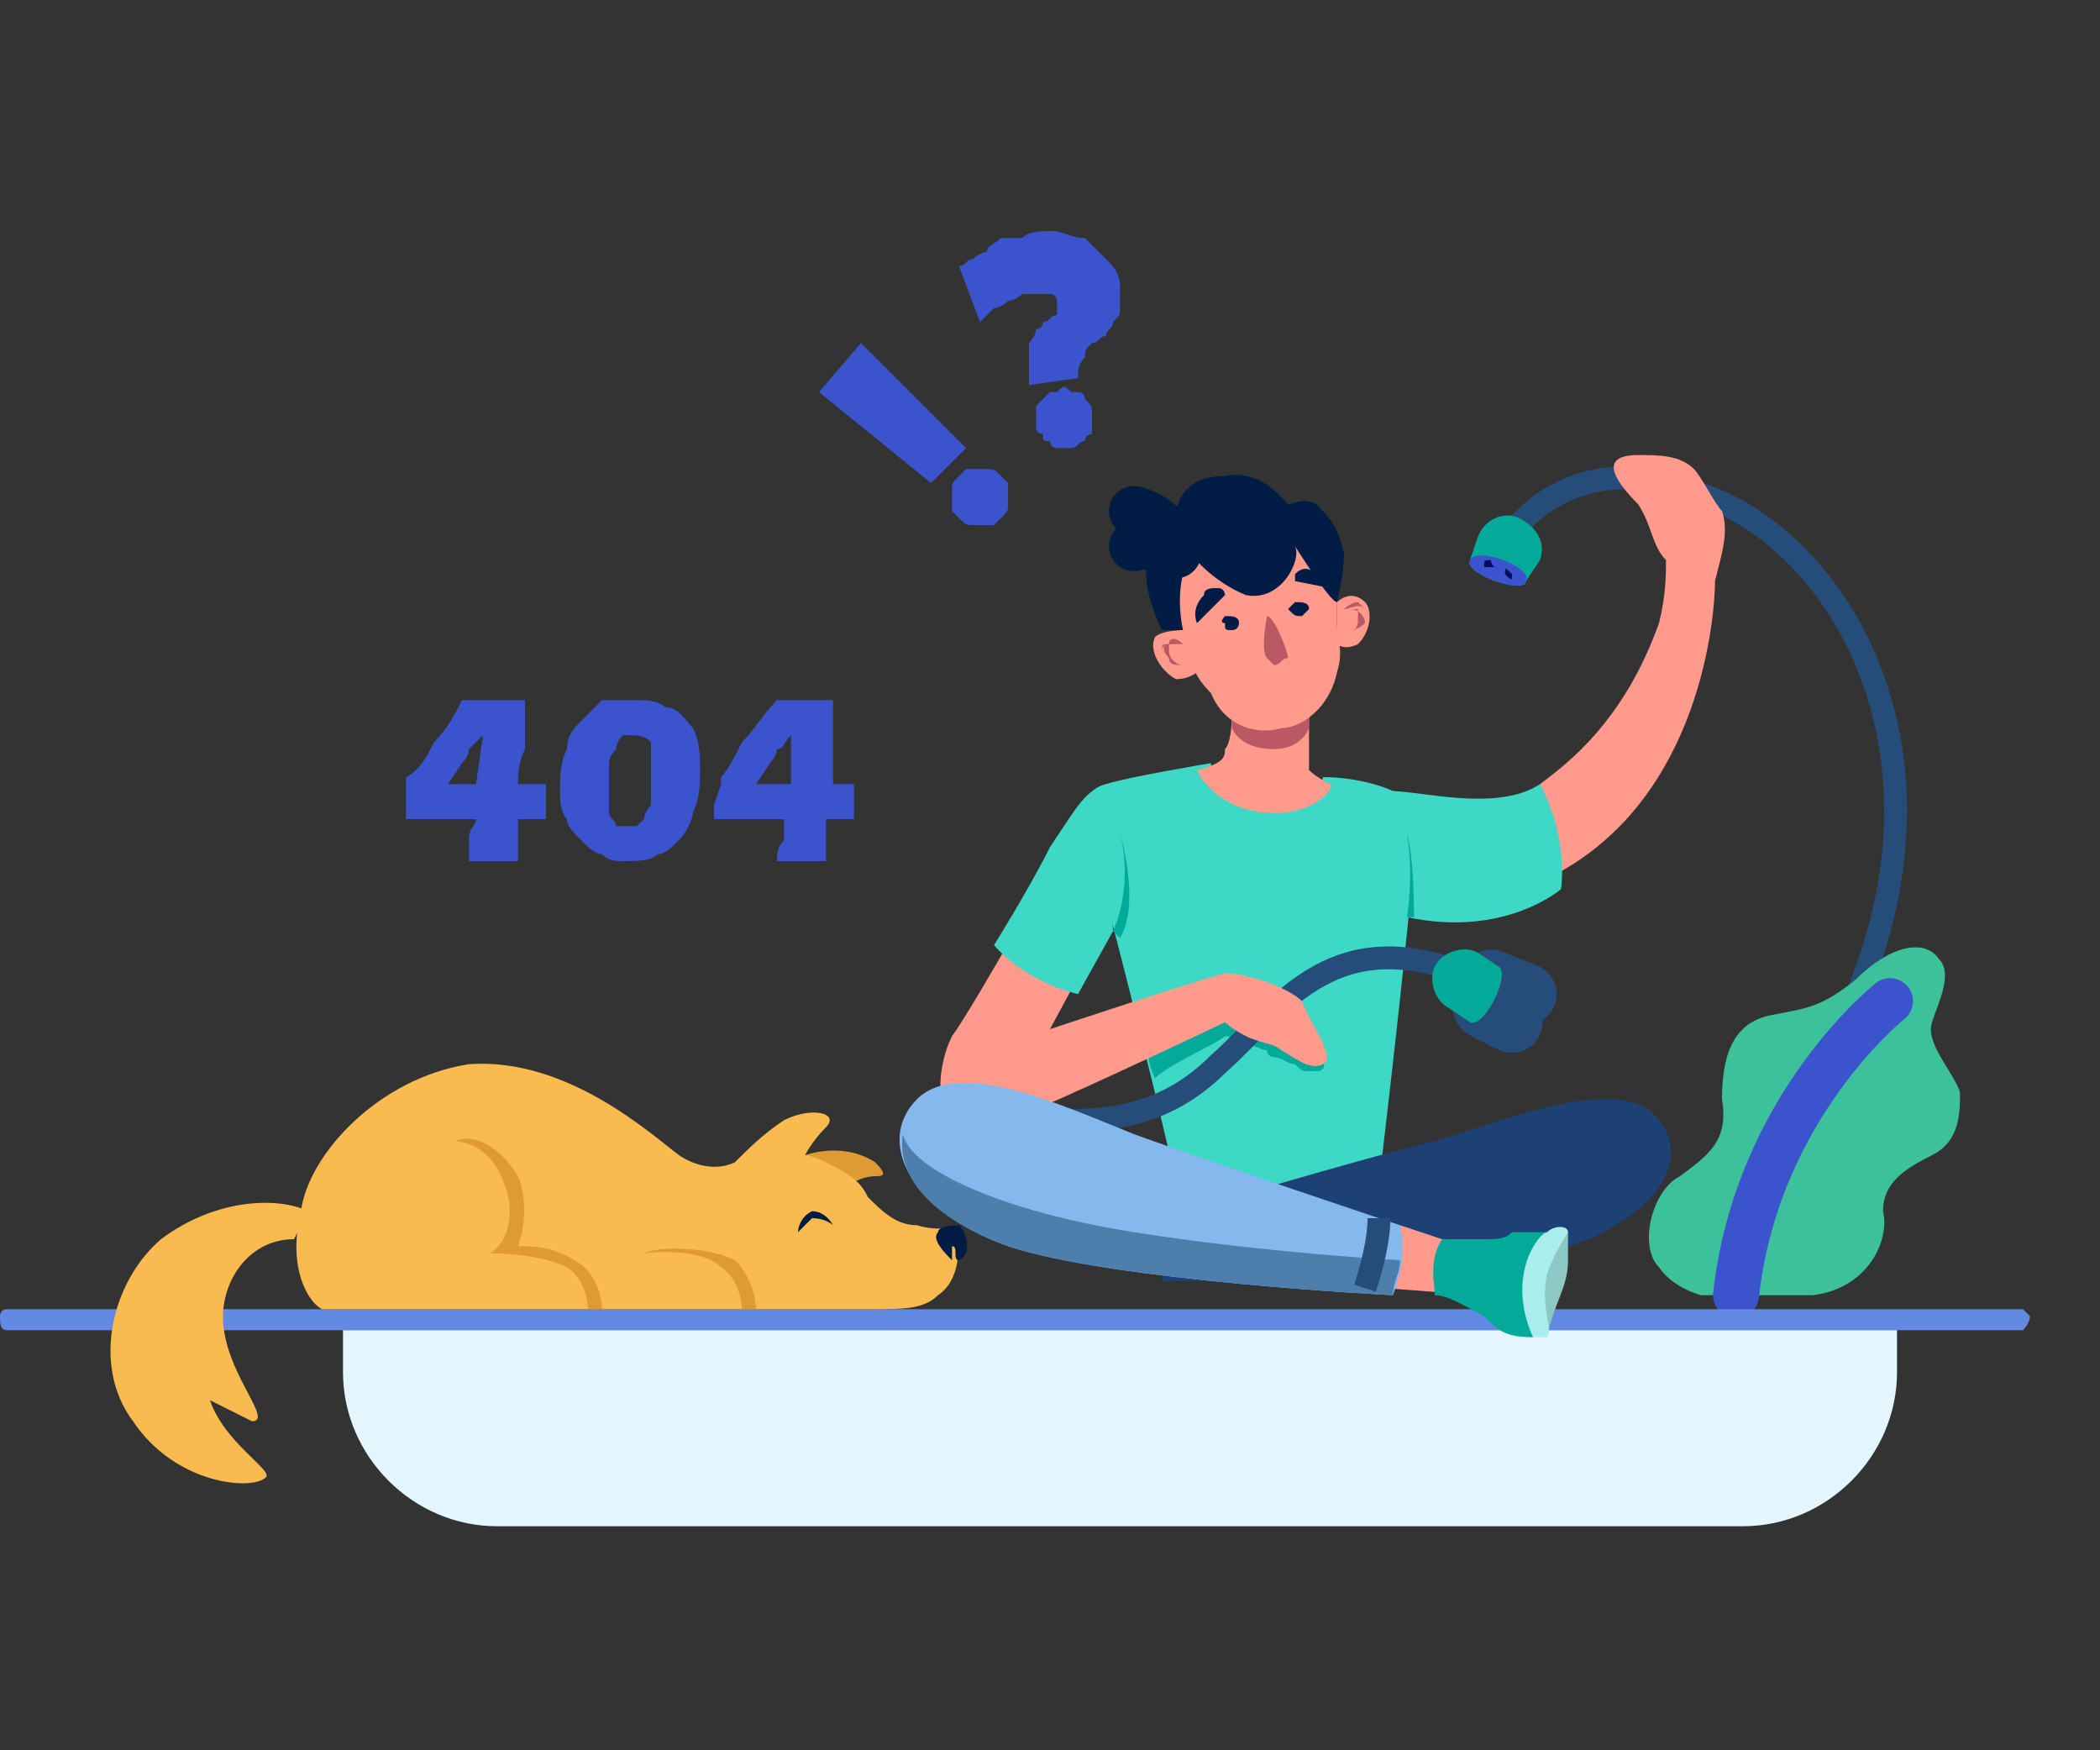 <?xml version="1.0" encoding="UTF-8"?>
<!DOCTYPE svg PUBLIC "-//W3C//DTD SVG 1.0//EN" "http://www.w3.org/TR/2001/REC-SVG-20010904/DTD/svg10.dtd">
<!-- Creator: CorelDRAW X8 -->
<svg xmlns="http://www.w3.org/2000/svg" xml:space="preserve" width="300px" height="250px" version="1.0" style="shape-rendering:geometricPrecision; text-rendering:geometricPrecision; image-rendering:optimizeQuality; fill-rule:evenodd; clip-rule:evenodd"
viewBox="0 0 300 250"
 xmlns:xlink="http://www.w3.org/1999/xlink">
 <rect x="0" y="0" width="300" height="250" fill="#333333" stroke="none"/>
 <defs>
  <style type="text/css">
   <![CDATA[
    .str6 {stroke:#264D79;stroke-width:2.187}
    .str2 {stroke:#264D79;stroke-width:2.295}
    .str7 {stroke:#264D79;stroke-width:3.259}
    .str4 {stroke:#8EC8C6;stroke-width:2.187;stroke-linecap:round}
    .str5 {stroke:#AAEDED;stroke-width:2.187;stroke-linecap:round}
    .str0 {stroke:#3B54CD;stroke-width:4.375;stroke-linecap:round}
    .str1 {stroke:#AAEDED;stroke-width:2.295;stroke-linecap:round}
    .str9 {stroke:#001C44;stroke-width:7.146;stroke-linecap:round}
    .str8 {stroke:#3B54CD;stroke-width:6.562;stroke-linecap:round}
    .str3 {stroke:#001C44;stroke-width:3.281;stroke-linecap:round}
    .str10 {stroke:#264D79;stroke-width:8.75;stroke-linecap:round}
    .fil5 {fill:none;fill-rule:nonzero}
    .fil23 {fill:#000E5B;fill-rule:nonzero}
    .fil12 {fill:#001C44;fill-rule:nonzero}
    .fil13 {fill:#03AA99;fill-rule:nonzero}
    .fil9 {fill:#1D4174;fill-rule:nonzero}
    .fil18 {fill:#21A382;fill-rule:nonzero}
    .fil16 {fill:#2338A0;fill-rule:nonzero}
    .fil6 {fill:#3B54CD;fill-rule:nonzero}
    .fil26 {fill:#3B54CD;fill-rule:nonzero}
    .fil19 {fill:#3DC19A;fill-rule:nonzero}
    .fil0 {fill:#3DD8C6;fill-rule:nonzero}
    .fil4 {fill:#3FC6A7;fill-rule:nonzero}
    .fil11 {fill:#4D7EAC;fill-rule:nonzero}
    .fil20 {fill:#628AE2;fill-rule:nonzero}
    .fil10 {fill:#85B8ED;fill-rule:nonzero}
    .fil22 {fill:#8EC8C6;fill-rule:nonzero}
    .fil17 {fill:#90DBAC;fill-rule:nonzero}
    .fil7 {fill:#AAEDED;fill-rule:nonzero}
    .fil14 {fill:#BA5964;fill-rule:nonzero}
    .fil15 {fill:#DD7979;fill-rule:nonzero}
    .fil2 {fill:#DF9736;fill-rule:nonzero}
    .fil24 {fill:#DF9A36;fill-rule:nonzero}
    .fil21 {fill:#E4F6FF;fill-rule:nonzero}
    .fil25 {fill:#F9BA4F;fill-rule:nonzero}
    .fil8 {fill:#FF9A8C;fill-rule:nonzero}
    .fil1 {fill:#FFC152;fill-rule:nonzero}
    .fil3 {fill:#FFC854;fill-rule:nonzero}
   ]]>
  </style>
 </defs>
 <g id="Layer_x0020_1">
  <path class="fil0" d="M173 109c0,3 3,6 8,6 4,0 8,-3 8,-4 4,0 8,1 10,2 2,0 4,2 3,8 0,6 -5,48 -5,48 0,0 -12,6 -29,1 1,1 -11,-46 -12,-49 -1,-4 -2,-8 2,-9 3,-1 15,-3 15,-3z"/>
  <polygon class="fil1" points="1258,37 1160,37 1160,-29 1258,-29 "/>
  <path class="fil2" d="M1160 -29l46 42c2,1 4,1 6,0l46 -42 -98 0z"/>
  <polygon class="fil2" points="1258,37 1209,-14 1258,33 "/>
  <polygon class="fil2" points="1160,37 1209,-14 1160,33 "/>
  <path class="fil3" d="M1160 -29l45 38c2,2 6,2 8,0l45 -38 -98 0z"/>
  <path class="fil4" d="M1250 37c0,0 -3,-2 -3,-5 0,-3 2,-4 4,-5 2,-1 3,-3 3,-6 0,-2 1,-5 5,-5 3,1 4,1 7,-2 2,-2 5,-2 6,-1 2,2 2,5 0,6 -3,3 -3,3 -4,6 -1,3 0,6 -1,8 -1,2 -3,2 -5,2 -2,1 -2,2 -2,2l-10 0z"/>
  <path class="fil5 str0" d="M1270 15c-6,3 -14,12 -16,22"/>
  <path class="fil6" d="M1186 -60c0,-1 1,-2 2,-2 1,0 1,1 1,2 0,1 0,1 -1,1 -1,0 -2,0 -2,-1z"/>
  <path class="fil7" d="M1171 -11c0,0 0,1 1,1 1,1 3,1 4,1 1,0 1,0 2,1 1,0 3,1 4,0 0,0 0,0 0,0l-11 -3z"/>
  <path class="fil7" d="M1182 -12c0,1 0,3 0,4 -1,0 -3,0 -4,-1 -1,-1 -2,0 -4,0 -1,-1 -3,-1 -3,-2 0,-1 3,-1 5,-1 2,0 4,-1 4,-1l2 1z"/>
  <path class="fil5 str1" d="M1179 -11c0,0 0,-1 -1,-1"/>
  <path class="fil5 str1" d="M1177 -11c0,0 0,-1 0,-1"/>
  <path class="fil5 str1" d="M1175 -11c0,0 0,0 0,-1"/>
  <path class="fil8" d="M1183 -15l-1 3c0,0 0,0 0,0 0,0 -1,1 -1,1 -1,0 -1,-2 -1,-2l0 -3 3 1z"/>
  <path class="fil9" d="M1198 -40l-1 3 -10 0c0,0 -3,0 -3,2 -1,3 -4,19 -4,19 0,0 2,2 3,1 0,0 5,-10 6,-13 1,-2 0,-5 0,-5l13 -1 -4 -6z"/>
  <path class="fil7" d="M1183 -4c0,0 0,0 1,0 1,0 3,-1 3,-2 1,0 1,-1 3,-1 1,-1 2,-2 2,-2 1,-1 0,-1 0,-1l-9 6z"/>
  <path class="fil7" d="M1190 -13c0,1 2,2 2,3 0,1 -2,2 -3,2 -1,1 -2,2 -3,3 -1,1 -3,1 -3,1 -1,-1 1,-3 2,-4 2,-2 2,-3 2,-3l3 -2z"/>
  <path class="fil5 str1" d="M1188 -10c0,0 -1,0 -1,0"/>
  <path class="fil5 str1" d="M1187 -8c0,0 -1,-1 -1,-1"/>
  <path class="fil5 str1" d="M1186 -7c0,0 -1,0 -1,-1"/>
  <path class="fil8" d="M1189 -15l1 2c0,0 0,1 -1,1 0,0 1,1 0,1 -1,0 -2,0 -2,0l-1 -4 3 0z"/>
  <path class="fil10" d="M1206 -41c0,1 1,2 1,3 1,1 3,3 2,6 -1,2 -4,3 -6,3 -2,0 -4,0 -6,0 -1,0 -11,-2 -11,-2 0,0 1,0 2,2 0,2 1,14 1,14 0,1 -1,1 -3,1 0,0 -3,-10 -4,-13 -1,-4 -3,-7 -2,-9 0,-2 4,-2 7,-2 3,0 10,1 12,1l-1 -3 8 -1z"/>
  <path class="fil11" d="M1209 -32c1,-3 -1,-5 -2,-6 0,-1 -1,-2 -1,-3l-8 1 0 2c0,0 5,0 7,-2 0,0 1,2 1,3 1,2 1,5 -3,6 -3,0 -16,-2 -17,-2 -2,0 -2,1 -1,3 1,2 2,5 3,10 0,2 1,5 1,5 0,0 0,0 0,0 0,0 -1,-12 -1,-14 -1,-2 -2,-2 -2,-2 0,0 10,2 11,2 2,0 4,0 6,0 2,0 5,-1 6,-3z"/>
  <path class="fil5 str2" d="M1203 -41c0,2 1,3 1,5 0,2 -2,4 -7,3 -5,0 -13,-1 -13,-1 -1,0 -1,1 0,4 1,3 3,12 4,16"/>
  <path class="fil5 str2" d="M1204 -35c0,0 -1,0 -2,-1 -1,0 -1,-4 -1,-4"/>
  <path class="fil5 str2" d="M1186 -15c1,0 2,0 3,-1"/>
  <path class="fil12" d="M1202 -70c0,0 -1,-1 -4,-1 -3,0 -4,2 -5,3 0,2 0,5 3,7 0,0 -1,0 0,1 0,0 -2,1 -2,2 -1,0 0,1 0,2 0,1 0,1 -1,3 -1,1 -2,3 0,6 1,3 4,5 9,5 4,0 9,-2 10,-8 2,-7 -3,-9 -4,-8 0,0 2,-3 1,-7 0,-4 -2,-5 -4,-6 -2,0 -3,1 -3,1z"/>
  <path class="fil8" d="M1201 -57c0,1 -1,1 -2,1 0,1 -5,8 -5,8 0,0 -5,-7 -6,-8 0,-1 -4,-2 -5,-2 0,1 0,2 0,2 0,1 0,2 1,2 1,0 3,1 3,1 0,0 4,9 5,10 1,1 1,1 2,0 1,-1 5,-7 5,-7l2 -7z"/>
  <path class="fil13" d="M1201 -57c-1,1 -1,1 -2,1 0,1 -1,4 -1,4 0,0 3,-1 3,-2 1,-1 1,-2 1,-2l-1 -1z"/>
  <path class="fil0" d="M1205 -58c0,0 0,0 0,0 1,0 3,1 3,1 1,1 0,5 -1,8 0,1 -3,5 -1,9 0,0 -4,2 -8,0 -1,-2 0,-4 0,-6 -1,-1 -2,-2 -2,-3 0,-3 3,-4 5,-7 1,-1 2,-1 2,-2 1,0 2,0 2,0z"/>
  <path class="fil8" d="M1206 -57c1,-1 2,0 3,2 1,1 4,11 4,12 0,1 -1,12 -1,13 -1,1 -1,1 -2,1 -2,0 -6,0 -6,0 0,0 0,-1 1,-1 1,0 4,0 5,-1 0,-1 0,-12 0,-12 0,0 -4,-7 -4,-9 -1,-2 -1,-4 0,-5z"/>
  <path class="fil13" d="M1207 -57c-1,0 -3,1 -1,5 0,0 1,-3 3,-2 0,0 -1,-4 -2,-3z"/>
  <path class="fil8" d="M1203 -61l1 1 1 2c0,0 -1,1 -1,1 -1,1 -1,2 -3,2 0,0 1,-1 0,-2 0,0 0,-2 0,-2l2 -2z"/>
  <path class="fil14" d="M1203 -61c0,0 0,1 0,2 0,0 0,1 -2,2 0,0 0,-2 0,-2l2 -2z"/>
  <path class="fil14" d="M1197 -64c0,1 -1,3 -1,3 0,0 1,0 1,0 0,0 1,-1 1,-2 -1,0 -1,-1 -1,-1z"/>
  <path class="fil8" d="M1200 -69c-2,0 -3,1 -3,3 0,2 0,3 0,4 0,1 0,2 1,3 0,1 1,1 2,1 1,0 2,-1 3,-2 0,0 0,-1 0,-1 0,0 2,0 2,-2 1,-1 1,-7 -5,-6z"/>
  <path class="fil12" d="M1203 -61c0,0 1,-1 1,-2 0,-2 -2,-2 -2,0 0,0 -1,-1 -2,-2 -2,-2 -2,-3 -2,-3 0,-3 4,-2 4,-2 0,0 2,-1 4,0 1,1 2,4 1,7 -1,2 -3,3 -3,3l-1 -1z"/>
  <path class="fil12" d="M1198 -63c0,0 1,-1 1,-1 0,0 0,1 0,1 0,0 0,0 0,0 0,0 -1,0 -1,0z"/>
  <path class="fil12" d="M1198 -64l2 0c0,0 0,0 -1,0 -1,-1 -1,0 -1,0z"/>
  <path class="fil14" d="M1203 -63c0,-1 0,-1 0,0 0,0 0,0 0,0 0,0 1,0 1,0 0,0 0,0 0,0 0,0 0,0 -1,0z"/>
  <path class="fil14" d="M1203 -63c0,0 0,0 0,0 0,0 0,0 0,0 0,0 0,0 0,0 0,1 0,1 0,1 0,0 0,0 0,0 0,0 0,0 1,0 0,-1 0,-1 -1,-1z"/>
  <path class="fil8" d="M1201 -56c0,0 0,1 0,2 0,1 1,1 2,0 1,-1 1,-3 2,-4 0,0 0,0 0,0l-4 2z"/>
  <path class="fil9" d="M1186 -58c0,0 0,3 1,6 1,0 0,1 0,1l-2 1c0,0 0,0 0,-1 -1,-1 -1,-4 0,-8l1 1z"/>
  <path class="fil8" d="M1185 -57c0,0 1,0 1,0 0,1 -1,1 -1,1 0,0 1,0 1,0 0,1 -1,1 -1,1 0,0 0,0 0,0 0,1 -1,1 -1,1 0,0 0,-1 0,-1 0,-1 1,-2 1,-2z"/>
  <path class="fil8" d="M1188 -56c0,-1 0,-1 -1,-1 -1,-1 -2,-1 -2,-1 0,0 1,1 1,2l2 0z"/>
  <path class="fil9" d="M1184 -59l3 1c1,0 2,-5 1,-5l-4 0 0 4z"/>
  <path class="fil6" d="M1184 -63c-1,0 -5,-2 -6,-6 -4,-1 -6,13 -2,13 1,-2 6,-3 8,-3 1,1 1,-4 0,-4z"/>
  <path class="fil5 str3" d="M1199 -73c1,0 3,2 3,3"/>
  <path class="fil15" d="M1097 -30c3,3 6,5 10,4 5,-1 9,-6 9,-6 0,0 1,1 1,2 0,0 -3,7 -9,8 -6,1 -12,-3 -12,-3l1 -5z"/>
  <path class="fil6" d="M1150 7c3,3 7,4 11,2l7 -3c1,-1 3,0 3,1l13 19c1,2 0,4 -1,5 -4,2 -12,6 -22,5 -12,-1 -21,-13 -35,-35 -14,-22 -21,-35 -17,-47 3,-9 10,-15 14,-17 2,-1 3,-1 4,1l13 19c0,1 0,3 -1,4l-6 5c-3,2 -4,7 -2,11l19 30z"/>
  <path class="fil16" d="M1134 -35l5 -4c1,-1 1,-3 1,-4l-7 -10 -6 -10c-1,-1 -3,-1 -4,0 -1,1 -3,2 -4,4l15 24z"/>
  <path class="fil16" d="M1177 33c3,-1 4,-2 6,-2 1,-1 2,-3 1,-4l-13 -20c-1,-1 -2,-2 -3,-1l-6 3 15 24z"/>
  <path class="fil2" d="M1097 -30l3 2c0,0 1,3 -1,5l-3 -2 1 -5z"/>
  <path class="fil17" d="M1057 37c0,0 2,-2 4,-5 1,-3 0,-6 -2,-6 -3,1 -3,-1 -4,-3 0,-3 -4,-7 -7,-7 -4,1 -1,5 -1,6 0,2 1,3 -1,4 -2,0 -3,2 -2,4 2,2 4,2 4,4 0,2 1,2 2,3l7 0z"/>
  <path class="fil5 str0" d="M1050 19c0,0 5,7 4,18"/>
  <path class="fil4" d="M1104 37c0,0 2,-2 1,-5 -1,-4 -5,-6 -4,-8 1,-2 4,-1 6,2 2,2 2,8 -1,11l-2 0z"/>
  <path class="fil5 str0" d="M1104 25c0,0 5,5 1,12"/>
  <path class="fil18" d="M1108 37c0,0 3,-2 5,-7 2,-5 2,-10 0,-12 -2,-2 -4,0 -5,3 0,3 1,11 -3,16l3 0z"/>
  <path class="fil5 str0" d="M1111 19c0,0 1,5 0,10 -2,5 -4,8 -4,8"/>
  <path class="fil17" d="M1159 37c0,0 0,-7 -5,-13 -5,-5 -11,-8 -16,-6 -4,2 -3,6 0,8 4,2 17,3 18,11l3 0z"/>
  <path class="fil5 str0" d="M1138 21c7,0 18,6 19,16"/>
  <path class="fil19" d="M1160 37c0,0 4,-4 3,-11 -1,-6 -7,-8 -8,-5 -1,3 5,9 3,16l2 0z"/>
  <path class="fil5 str0" d="M1158 22c1,1 4,8 1,15"/>
  <path class="fil20" d="M1265 38l-224 0c-1,0 -1,-1 -1,-1 0,-1 0,-1 1,-1l224 0c0,0 1,0 1,1 0,0 -1,1 -1,1z"/>
  <path class="fil21" d="M1234 59l-139 0c-9,0 -17,-8 -17,-17l0 -4 173 0 0 4c0,9 -8,17 -17,17z"/>
  <path class="fil22" d="M1102 35c1,0 0,1 -1,1 -1,1 -3,1 -3,0 -1,0 -2,0 -3,0 -1,0 -3,0 -3,0 0,0 0,-1 0,-1l10 0z"/>
  <path class="fil22" d="M1092 32c0,1 0,2 0,3 1,1 2,1 4,1 1,-1 2,0 3,0 2,0 3,0 3,-1 1,-1 -2,-1 -4,-2 -2,0 -3,-1 -3,-1l-3 0z"/>
  <path class="fil5 str4" d="M1096 33c0,0 0,0 0,-1"/>
  <path class="fil5 str4" d="M1097 34c0,0 0,-1 0,-1"/>
  <path class="fil5 str4" d="M1098 34c0,0 1,0 1,-1"/>
  <path class="fil8" d="M1092 29l0 3c0,0 1,0 1,0 0,0 0,1 0,1 1,0 2,-1 2,-1l0 -3 -3 0z"/>
  <path class="fil7" d="M1068 36c0,0 -1,0 -2,-1 0,-1 -1,-3 -1,-3 0,-1 0,-2 0,-3 -1,-1 -1,-2 -1,-3 0,0 1,0 1,0l3 10z"/>
  <path class="fil7" d="M1068 25c0,0 -2,0 -3,1 -1,1 0,2 1,3 0,2 0,3 0,4 0,2 1,3 2,3 1,0 0,-3 1,-5 0,-2 0,-3 0,-3l-1 -3z"/>
  <path class="fil5 str5" d="M1068 29c0,0 0,0 1,0"/>
  <path class="fil5 str5" d="M1068 30c0,0 0,0 1,1"/>
  <path class="fil5 str5" d="M1068 32c0,0 0,0 1,0"/>
  <path class="fil8" d="M1070 24l-2 1c0,0 0,1 0,1 0,0 0,0 0,1 0,1 1,1 1,1l3 -2 -2 -2z"/>
  <path class="fil9" d="M1098 -15c-3,0 -6,1 -6,1 -1,0 -3,3 -3,4 -1,2 0,4 0,5 2,8 4,13 4,16 1,2 -1,2 -1,5 0,4 0,13 0,13 0,0 2,1 3,0 0,0 3,-14 3,-16 1,-3 1,-4 1,-8 0,-7 -1,-20 -1,-20z"/>
  <path class="fil10" d="M1098 -9c0,3 -4,6 -4,6 -1,1 -6,20 -7,21 -1,1 -15,8 -15,8 -1,0 -1,0 -1,-1 0,0 -1,-1 -1,-1 0,0 0,0 0,0 0,0 0,0 0,0 0,0 7,-8 9,-8 2,-1 3,-1 3,-1l0 0c2,-9 2,-16 3,-21 1,-1 1,-2 1,-3 1,-1 1,-1 1,-2 0,0 0,0 1,-1 0,0 0,0 0,0 0,0 0,-1 0,-1 0,0 0,-1 0,-1 0,0 0,-1 1,-1 0,0 0,0 0,0 0,0 0,0 0,0l0 0 0 0 2 2 2 1 5 3z"/>
  <path class="fil11" d="M1093 -12c-1,0 -1,1 -2,1 -2,2 -3,5 -4,10 -1,7 -3,16 -4,16 0,1 -2,1 -5,3 -2,2 -6,6 -7,7 0,0 -1,-1 -1,-1 0,0 0,0 0,0 0,0 0,0 0,0 0,0 7,-8 9,-8 2,-1 3,-1 3,-1l0 0c2,-9 2,-16 3,-21 1,-1 1,-2 1,-3 1,-1 1,-1 1,-2 0,0 0,0 1,-1 0,0 0,0 0,0 0,0 0,-1 0,-1 0,0 0,-1 0,-1 0,0 0,-1 1,-1 0,0 0,0 0,0 0,0 0,0 0,0l0 0 2 2 2 1z"/>
  <path class="fil11" d="M1098 -9c0,0 -2,2 -6,3 -4,0 -6,-2 -6,-2l2 -2 10 1z"/>
  <path class="fil5 str6" d="M1094 -12c-1,2 -3,3 -3,4 -1,2 -2,5 -3,12 -2,7 -3,12 -3,12 -1,1 -3,1 -7,4 -3,2 -6,4 -7,5"/>
  <path class="fil5 str6" d="M1094 -8c0,0 -1,4 -5,4"/>
  <path class="fil5 str6" d="M1071 23c0,1 1,2 2,3"/>
  <polygon class="fil8" points="1093,-34 1097,-31 1099,-36 1095,-38 "/>
  <path class="fil14" d="M1098 -34c0,0 -4,-2 -3,-4l4 2 -1 2z"/>
  <path class="fil1" d="M1097 -31c0,0 1,1 1,2 0,2 0,4 0,8 1,3 1,12 1,12 0,0 -3,1 -7,1 -3,0 -5,-2 -5,-2 0,0 0,-13 2,-18 1,-5 4,-6 4,-6l4 3z"/>
  <path class="fil14" d="M1101 -42c0,1 1,2 1,3 1,0 -1,0 -1,0l0 -3z"/>
  <path class="fil8" d="M1095 -38c0,0 0,0 0,1 0,0 4,2 4,2 1,0 2,0 2,-3 0,-3 -1,-6 -3,-7 -2,-1 -4,0 -5,2 -2,2 0,5 2,5z"/>
  <path class="fil12" d="M1095 -38l-1 1c0,0 0,0 -1,-1 -1,-1 -2,-3 -2,-4 0,-1 2,-2 2,-2 0,0 1,-3 4,-5 4,-1 6,1 3,3 0,0 2,1 0,2 -1,1 -4,1 -4,1 0,0 1,0 1,1 -1,0 -3,0 -3,0l0 1c0,0 0,0 -1,1 -1,0 0,2 2,2z"/>
  <path class="fil5 str3" d="M1092 -47c0,0 -1,2 1,3 0,0 -2,0 -2,-2"/>
  <path class="fil12" d="M1099 -41c0,0 0,0 0,0 -1,0 -1,0 -1,0 1,0 1,0 1,0 0,0 0,0 0,0z"/>
  <path class="fil12" d="M1099 -42l-1 1c0,0 0,-1 0,-1 1,0 1,0 1,0z"/>
  <path class="fil14" d="M1094 -40c0,0 0,0 0,0 0,0 0,0 0,0 0,0 -1,0 -1,1 0,0 0,0 0,0 0,-1 0,-1 1,-1z"/>
  <path class="fil14" d="M1094 -40c0,0 0,0 0,0 0,0 0,0 0,0 0,0 0,1 0,1 0,0 0,0 1,0 0,0 0,0 0,0 -1,0 -1,0 -1,0 0,0 -1,-1 0,-1z"/>
  <path class="fil2" d="M1092 -31c-1,0 -2,2 -1,5 1,2 2,5 2,5 0,0 3,-1 4,-3 0,0 -1,-4 -2,-5 0,-1 -1,-3 -3,-2z"/>
  <path class="fil2" d="M1096 -17c1,1 2,2 3,2 0,-1 0,-2 0,-4l-3 -4 -2 0 -1 2c0,0 2,3 3,4z"/>
  <path class="fil8" d="M1093 -31c-2,0 -3,3 -1,7 2,4 5,7 7,8 1,2 8,1 14,0 0,0 3,-2 4,-2 2,-2 2,-4 0,-4 -1,0 -3,2 -3,2 0,0 -1,-1 -1,-2 0,0 -1,0 -1,1 0,0 0,2 0,2 -1,0 -10,1 -11,0 -1,-1 -3,-4 -4,-7 -2,-4 -2,-6 -4,-5z"/>
  <path class="fil1" d="M1092 -32c-1,1 -2,3 -1,5 1,3 2,6 2,6 0,0 3,-1 5,-3 0,0 -2,-4 -2,-5 -1,-2 -2,-4 -4,-3z"/>
  <path class="fil5 str7" d="M217 75c0,0 9,-12 27,-4 19,7 37,37 20,74"/>
  <path class="fil13" d="M218 83c0,2 -9,-1 -8,-3l1 -3c1,-3 4,-4 6,-3 2,1 4,3 3,6l-2 3z"/>
  <path class="fil6" d="M210 80c-1,2 8,5 8,3 1,-2 -7,-5 -8,-3z"/>
  <path class="fil23" d="M213 81c0,0 0,1 0,0 -1,0 -1,0 -1,0 0,-1 0,-1 1,-1 0,1 1,1 0,1z"/>
  <path class="fil23" d="M216 82c0,1 0,1 -1,0 0,0 0,0 0,0 0,-1 0,-1 1,0 0,0 0,0 0,0z"/>
  <path class="fil19" d="M243 185c0,0 -4,-1 -6,-4 -3,-3 -1,-11 3,-13 4,-3 7,-5 6,-11 0,-7 2,-11 7,-12 5,-1 7,-1 12,-5 5,-5 10,-6 12,-3 2,2 0,6 -1,9 -1,3 3,7 4,10 0,3 0,7 -4,9 -4,2 -7,4 -7,8 1,4 -2,11 -10,12l-16 0z"/>
  <path class="fil5 str8" d="M270 143c0,0 -19,15 -22,42"/>
  <path class="fil20" d="M289 190l-288 0c-1,0 -1,-1 -1,-2 0,0 0,-1 1,-1l288 0c0,0 1,1 1,1 0,1 -1,2 -1,2z"/>
  <path class="fil21" d="M249 218l-178 0c-12,0 -22,-10 -22,-22l0 -6 222 0 0 6c0,12 -10,22 -22,22z"/>
  <path class="fil9" d="M166 174c0,0 30,-9 39,-11 10,-3 27,-10 32,-3 5,6 -1,15 -16,19 -15,4 -55,4 -55,4l0 -9z"/>
  <path class="fil8" d="M220 112c4,-3 12,-9 17,-23 1,-4 1,-7 1,-9 -2,-2 -2,-5 -4,-8 -3,-3 -6,-7 0,-7 3,0 6,0 8,2 1,1 3,5 4,6 1,3 0,6 -1,10 0,5 -2,31 -23,42l-2 -13z"/>
  <path class="fil8" d="M176 102c0,0 0,4 -1,5 0,1 0,2 -4,3 0,0 2,5 9,6 8,1 11,-4 10,-4 0,0 -2,-1 -3,-2 0,0 0,-8 0,-8l-11 0z"/>
  <path class="fil14" d="M187 104c0,0 -1,3 -5,3 -5,0 -6,-3 -6,-3l0 -2 11 0 0 2z"/>
  <path class="fil8" d="M169 90c0,0 -3,0 -4,1 -1,2 1,5 3,6 2,0 3,-1 3,-1l-2 -6z"/>
  <path class="fil14" d="M167 92c0,-1 1,-1 2,0 0,0 -1,0 -1,0 -1,0 -2,0 -2,1 0,0 0,0 0,0 0,-1 0,-1 1,-1z"/>
  <path class="fil14" d="M167 92c0,0 0,0 0,0 0,0 0,0 0,0 0,1 0,1 0,1 0,1 1,2 2,2 0,0 0,0 0,0 -1,0 -2,0 -2,-1 -1,-1 -1,-2 0,-2z"/>
  <path class="fil8" d="M191 86c0,0 2,-2 4,0 1,1 1,4 -1,6 -2,1 -3,0 -3,0l0 -6z"/>
  <path class="fil14" d="M194 86c-1,0 -2,1 -2,1 0,0 0,0 0,0 1,0 2,-1 3,0 0,0 0,0 0,0 0,0 -1,-1 -1,-1z"/>
  <path class="fil14" d="M193 87c0,0 0,0 0,0 0,0 0,0 1,0 0,1 0,1 0,1 0,1 0,2 -1,2 0,0 0,0 0,0 1,0 2,-1 2,-1 0,-1 -1,-2 -2,-2z"/>
  <path class="fil8" d="M183 74c-2,0 -4,0 -6,0 -2,0 -3,1 -5,2 -3,3 -5,8 -4,12 0,0 0,0 0,0 0,1 1,3 1,4l1 1c0,2 1,4 3,6 2,5 7,6 10,5 3,0 7,-3 8,-8 1,-3 0,-5 0,-7l0 -2c0,-1 0,-2 0,-3 0,0 0,0 0,0 -1,-5 -4,-8 -8,-10z"/>
  <path class="fil12" d="M184 87c0,0 1,-1 1,-1 1,0 2,0 2,1 0,0 -1,1 -1,1 -1,0 -1,0 -2,-1z"/>
  <path class="fil12" d="M185 83l5 1c0,0 0,-2 -2,-2 -1,-1 -2,-1 -3,0 0,0 0,1 0,1z"/>
  <path class="fil12" d="M175 85l-4 4c0,0 -1,-2 1,-4 0,-1 1,-1 2,-1 1,0 1,1 1,1z"/>
  <path class="fil12" d="M177 89c0,-1 -1,-1 -2,-1 0,0 -1,1 0,1 0,1 0,1 1,1 1,0 1,-1 1,-1z"/>
  <path class="fil14" d="M181 88c0,0 -1,5 0,6 0,0 1,1 1,1 1,0 1,-1 2,-1 0,-1 -2,-6 -3,-6z"/>
  <path class="fil5 str9" d="M162 78c0,0 5,-1 6,1"/>
  <path class="fil5 str9" d="M162 73c0,0 5,1 6,6"/>
  <path class="fil12" d="M170 79c0,0 3,4 8,6 5,1 8,-5 7,-7 0,0 5,8 6,8 0,0 1,-4 1,-7 -1,-4 -2,-5 -4,-7 -2,-1 -3,0 -4,0 -1,-1 -4,-5 -9,-4 -6,0 -8,4 -7,10 0,0 -2,0 -4,2 -1,3 1,8 2,10 0,0 2,0 3,0 0,0 -1,-4 0,-8 0,-3 1,-3 1,-3z"/>
  <path class="fil13" d="M187 153c0,0 0,0 1,0 2,0 1,-2 0,-3 -1,-2 -9,-8 -9,-8l-6 0 -7 3 -3 2c1,3 1,5 2,7 2,-2 9,-5 10,-6 1,0 2,1 2,1 2,0 3,1 4,1 0,1 1,1 1,1 1,0 2,1 3,1 1,1 1,1 2,1z"/>
  <line class="fil5 str10" x1="213" y1="140" x2="218" y2= "142" />
  <line class="fil5 str10" x1="212" y1="144" x2="216" y2= "146" />
  <path class="fil5 str7" d="M149 160c6,0 16,1 25,-8 8,-7 15,-19 32,-14"/>
  <path class="fil13" d="M214 138c2,1 -2,9 -4,8l-3 -2c-2,-1 -3,-4 -2,-6 1,-2 4,-3 6,-2l3 2z"/>
  <path class="fil8" d="M153 119c0,0 -14,25 -17,29 -2,4 -2,9 -1,10 1,2 8,2 14,0 7,-3 24,-11 26,-12 0,0 1,1 3,2 2,1 4,1 5,2 2,1 4,3 6,2 2,-1 -2,-6 -3,-9 -2,-2 -8,-4 -11,-4 -4,1 -25,8 -25,8l7 -13 -4 -15z"/>
  <path class="fil0" d="M158 112c-3,1 -4,3 -8,9 -3,6 -8,14 -8,14 0,0 4,5 12,7l5 -9 -1 -21z"/>
  <path class="fil0" d="M199 113c4,0 15,3 21,-1 0,0 4,7 3,15 0,0 -8,7 -22,4l-2 -18z"/>
  <polygon class="fil8" points="200,175 212,179 211,185 198,184 "/>
  <path class="fil10" d="M200 175c0,0 -27,-9 -38,-13 -10,-4 -25,-11 -31,-5 -6,6 -1,16 13,21 15,5 55,7 55,7 1,-3 2,-6 1,-10z"/>
  <path class="fil22" d="M224 176c0,0 0,1 0,4 0,4 -2,6 -3,11 0,0 -1,-4 -1,-8 1,-5 4,-7 4,-7z"/>
  <path class="fil13" d="M205 185c2,0 5,2 7,3 2,2 3,3 7,3 0,0 0,-9 1,-12 1,-3 1,-3 1,-3 0,0 -3,0 -5,0 -1,1 -2,1 -4,1 -3,0 -4,0 -6,0 -2,3 -1,7 -1,8z"/>
  <path class="fil7" d="M219 191c1,0 2,0 2,0 1,-1 -1,-4 0,-9 1,-3 3,-6 3,-6 0,-1 -2,-1 -3,0 -1,0 -6,6 -2,15z"/>
  <path class="fil11" d="M200 180l0 0c0,0 -19,-1 -38,-4 -19,-3 -32,-9 -33,-14 -1,6 4,12 15,16 15,5 55,7 55,7 0,-2 1,-3 1,-5z"/>
  <path class="fil5 str7" d="M197 174c0,3 -1,7 -2,10"/>
  <path class="fil13" d="M159 133c0,0 3,-6 1,-14 0,0 3,10 0,15l-1 -1z"/>
  <path class="fil13" d="M201 131c0,0 1,-6 0,-12 0,0 1,3 1,12l-1 0z"/>
  <path class="fil24" d="M115 165c3,-1 7,-1 10,1 2,2 1,2 0,2 -3,0 -6,3 -6,3 0,0 -4,0 -5,-3 -1,-4 1,-3 1,-3z"/>
  <path class="fil25" d="M106 187l19 0c4,0 7,0 9,-2 3,-2 3,-6 3,-9 0,-1 -3,0 -6,-1 -3,0 -5,-2 -7,-4 -1,-2 -2,-3 -6,-5 -2,-1 -3,-1 -3,-1 0,0 1,-2 3,-4 2,-2 -2,-3 -6,-1 -3,2 -5,4 -7,6 -2,1 -5,1 -8,-1 -4,-3 -16,-14 -30,-13 -13,2 -23,13 -24,21 -2,8 1,13 3,14l60 0z"/>
  <path class="fil25" d="M44 173c-4,-2 -13,-2 -21,4 -7,6 -10,18 -4,26 6,9 17,10 19,8 1,-1 -6,-5 -8,-11 0,0 4,2 6,3 3,0 -3,-6 -4,-13 -1,-6 3,-13 10,-13l2 -4z"/>
  <path class="fil12" d="M137 180c-1,0 0,-2 -1,-2 0,1 0,2 0,2 -1,-1 -3,-3 -2,-4 0,-1 3,-1 3,-1 1,1 2,4 0,5z"/>
  <path class="fil24" d="M65 163c0,0 5,0 7,6 2,5 0,9 -2,10 0,0 7,0 11,2 3,2 3,6 3,6l2 0c0,0 0,-5 -4,-7 -3,-2 -6,-2 -8,-2 0,0 2,-5 0,-10 -3,-5 -7,-6 -9,-5z"/>
  <path class="fil24" d="M92 179c0,0 8,-1 11,2 3,2 3,6 3,6l2 0c0,0 0,-4 -3,-7 -4,-2 -11,-2 -13,-1z"/>
  <path class="fil12" d="M114 176c0,0 0,-2 2,-3 2,0 3,2 3,2 0,0 -1,-1 -3,-1 -1,1 -2,2 -2,2z"/>
  <path class="fil6" d="M123 49l15 15 -5 5 -16 -13 6 -7zm20 19l0 0c0,0 1,1 1,1 0,1 0,1 0,2 0,0 0,1 0,1 0,1 0,1 -1,2 0,0 -1,1 -1,1 -1,0 -1,0 -2,0 0,0 -1,0 -1,0 -1,0 -1,0 -2,-1 0,0 -1,-1 -1,-1 0,-1 0,-1 0,-2 0,0 0,-1 0,-1 0,-1 0,-1 1,-2 0,0 1,-1 1,-1 1,0 1,0 2,0 0,0 1,0 1,0 1,0 1,0 2,1z"/>
  <path class="fil6" d="M154 54l-7 1c0,-1 0,-2 0,-3 0,-1 0,-2 0,-3 0,0 1,-1 1,-2 1,0 1,-1 1,-1 1,0 1,-1 2,-1 0,0 0,-1 0,-1 0,-1 0,-1 0,-1 0,0 0,-1 -1,-1 0,0 0,0 -1,0 0,0 -1,0 -2,0 0,0 -1,0 -1,0 -1,1 -2,1 -2,1 -1,1 -2,1 -2,1 -1,1 -1,1 -2,2l-3 -8c1,0 1,-1 2,-1 0,0 1,-1 2,-1 0,-1 1,-1 2,-2 1,0 2,0 3,0 1,-1 3,-1 4,-1 2,0 3,1 5,1 1,1 2,2 3,3 1,1 2,2 2,4 0,1 0,2 0,3 0,1 0,1 -1,2 0,1 -1,1 -1,2 -1,0 -1,1 -2,1 -1,1 -1,1 -1,2 -1,1 -1,2 -1,3zm2 5l0 0c0,0 0,1 0,1 0,1 0,1 0,2 -1,0 -1,1 -1,1 -1,0 -1,1 -2,1 0,0 -1,0 -2,0 0,0 -1,0 -1,-1 -1,0 -1,0 -1,-1 -1,0 -1,-1 -1,-1 0,-1 0,-1 0,-2 0,0 0,-1 0,-1 1,-1 1,-1 2,-2 0,0 0,0 1,0 1,-1 1,-1 2,0 0,0 1,0 1,0 1,0 1,1 1,1 1,1 1,1 1,2z"/>
  <path class="fil26" d="M67 123c0,-1 0,-2 0,-3 0,-2 1,-2 1,-3l-2 0 -2 0 -6 0 0 -1c0,0 0,0 0,-1l0 -3c0,0 0,0 0,-1 2,-1 3,-3 4,-5 2,-2 3,-4 4,-6 2,0 4,0 5,0 1,0 3,0 4,0 0,2 0,5 0,7 -1,2 -1,4 -1,5 1,0 2,0 2,0 1,0 1,0 1,0 0,0 1,0 1,0 0,1 0,3 0,4l0 1c-1,0 -2,0 -3,0l-1 0c0,1 0,3 0,6 -1,0 -2,0 -3,0 -1,0 -3,0 -4,0zm1 -11l1 -7c-1,1 -2,2 -2,2 0,1 -1,2 -1,2l-2 3 4 0zm23 -12c1,0 3,0 4,1 2,0 3,2 4,3 1,2 1,4 1,6 0,2 0,4 -1,6 0,1 -1,3 -2,4 -1,1 -2,2 -3,2 -1,1 -3,1 -5,1 -1,0 -2,0 -3,-1 -1,0 -2,-1 -3,-2 -1,-1 -2,-2 -2,-3 -1,-1 -1,-3 -1,-4 0,-2 0,-4 1,-6 0,-2 1,-3 2,-4 1,-1 2,-2 3,-3 2,0 3,0 5,0zm-1 5c0,0 0,0 -1,0 0,0 -1,1 -1,2 0,0 -1,1 -1,2 0,1 0,3 0,4 0,1 0,2 0,3 0,1 1,1 1,2 1,0 1,0 2,0 0,0 0,0 1,0 0,0 0,0 1,-1 0,0 0,-1 1,-2 0,-1 0,-1 0,-2 0,-1 0,-2 0,-3 0,-2 0,-3 0,-4 -1,-1 -2,-1 -3,-1zm21 18c0,-1 0,-2 1,-3 0,-2 0,-2 0,-3l-2 0 -1 0 -7 0 0 -1c0,0 0,0 0,-1l1 -3c0,0 0,0 0,-1 1,-1 2,-3 3,-5 2,-2 3,-4 5,-6 1,0 3,0 4,0 2,0 3,0 4,0 0,2 0,5 0,7 0,2 0,4 0,5 0,0 1,0 1,0 1,0 1,0 1,0 0,0 1,0 1,0 0,1 0,3 0,4l0 1c-1,0 -2,0 -3,0l-1 0c0,1 0,3 0,6 -1,0 -2,0 -3,0 -1,0 -2,0 -4,0zm2 -11l0 -7c-1,1 -1,2 -2,2 0,1 -1,2 -1,2l-2 3 5 0z"/>
 </g>
</svg>
